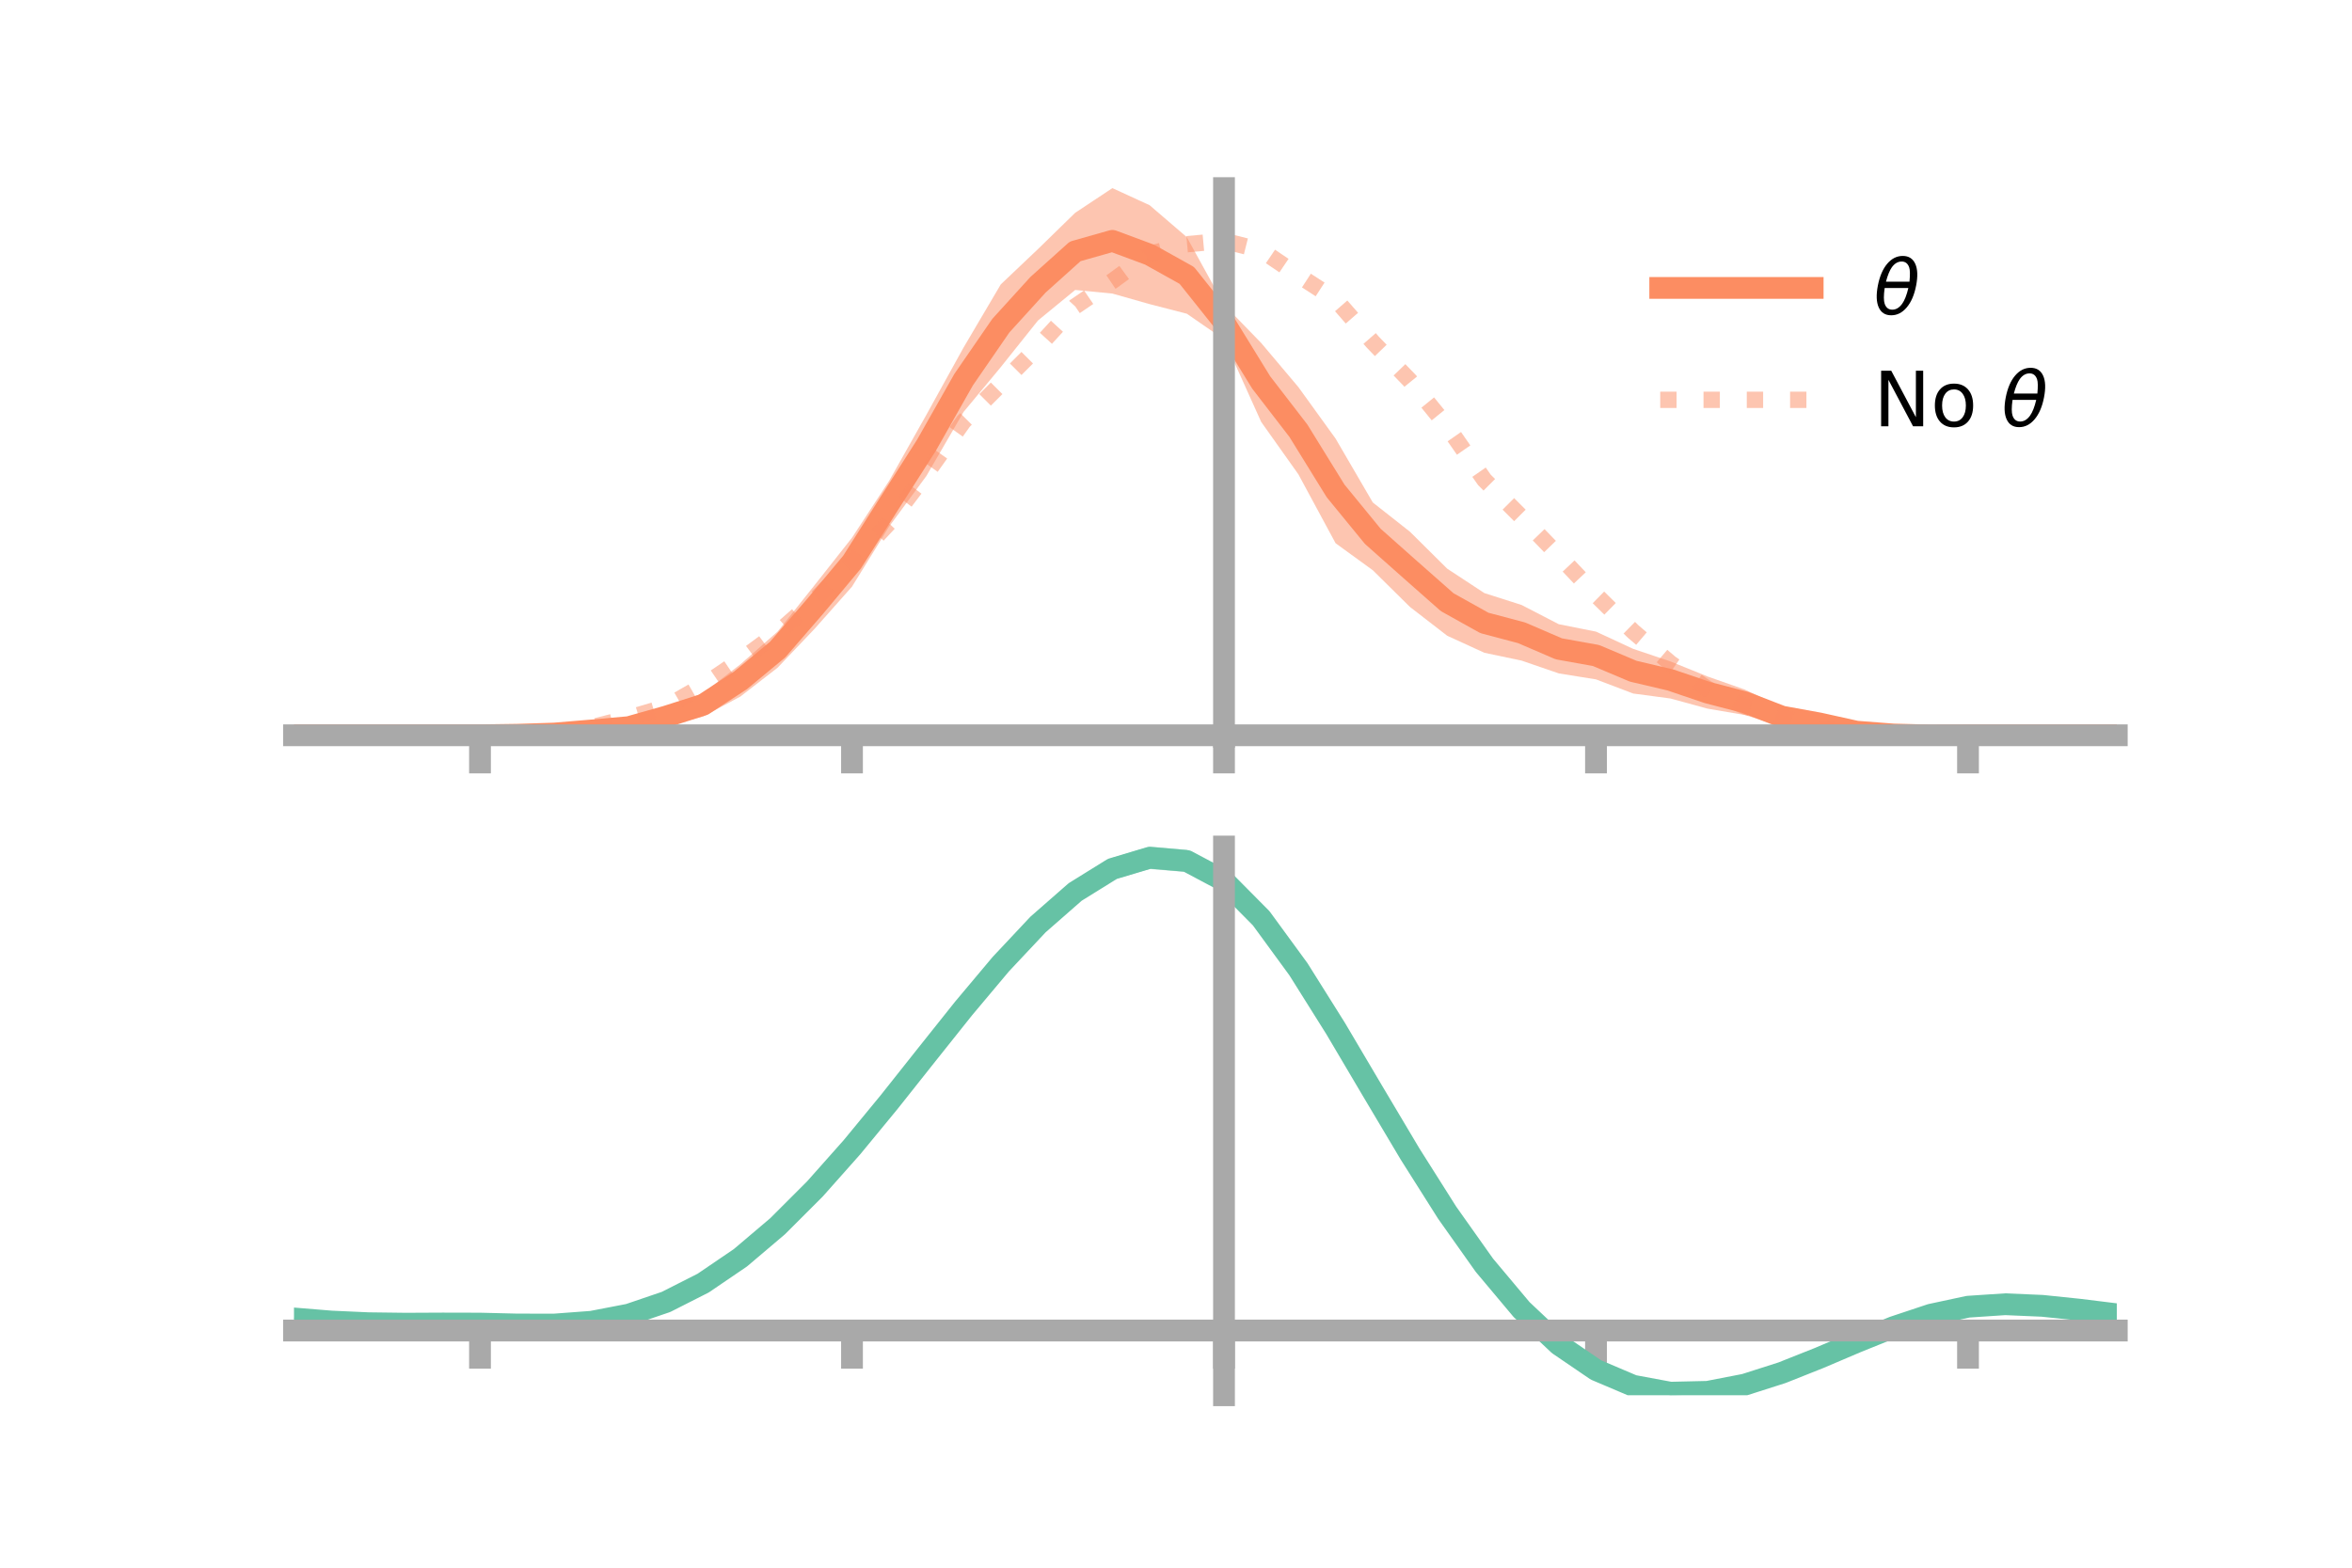 <?xml version="1.0" encoding="utf-8" standalone="no"?>
<!DOCTYPE svg PUBLIC "-//W3C//DTD SVG 1.1//EN"
  "http://www.w3.org/Graphics/SVG/1.1/DTD/svg11.dtd">
<!-- Created with matplotlib (https://matplotlib.org/) -->
<svg height="144pt" version="1.1" viewBox="0 0 216 144" width="216pt" xmlns="http://www.w3.org/2000/svg" xmlns:xlink="http://www.w3.org/1999/xlink">
 <defs>
  <style type="text/css">*{stroke-linecap:butt;stroke-linejoin:round;}</style>
 </defs>
 <g id="figure_1">
  <g id="patch_1">
   <path d="M 0 144 
L 216 144 
L 216 0 
L 0 0 
z
" style="fill:none;"/>
  </g>
  <g id="axes_1">
   <g id="patch_2">
    <path d="M 27 67.68 
L 194.4 67.68 
L 194.4 17.28 
L 27 17.28 
z
" style="fill:none;"/>
   </g>
   <g id="PolyCollection_1">
    <path clip-path="url(#p71ccd6a91c)" d="M 27 67.54 
L 27 67.54 
L 30.416 67.54 
L 33.833 67.54 
L 37.249 67.54 
L 40.665 67.54 
L 44.082 67.538 
L 47.498 67.408 
L 50.914 67.183 
L 54.331 66.687 
L 57.747 66.215 
L 61.163 64.999 
L 64.58 63.658 
L 67.996 61.022 
L 71.412 58.014 
L 74.829 53.724 
L 78.245 49.392 
L 81.661 44.158 
L 85.078 38.096 
L 88.494 31.917 
L 91.91 26.12 
L 95.327 22.878 
L 98.743 19.545 
L 102.159 17.28 
L 105.576 18.849 
L 108.992 21.781 
L 112.408 27.989 
L 115.824 31.505 
L 119.241 35.559 
L 122.657 40.289 
L 126.073 46.154 
L 129.49 48.846 
L 132.906 52.235 
L 136.322 54.479 
L 139.739 55.571 
L 143.155 57.338 
L 146.571 58.017 
L 149.988 59.603 
L 153.404 60.754 
L 156.82 62.14 
L 160.237 63.341 
L 163.653 64.923 
L 167.069 65.835 
L 170.486 66.786 
L 173.902 67.259 
L 177.318 67.476 
L 180.735 67.539 
L 184.151 67.54 
L 187.567 67.54 
L 190.984 67.54 
L 194.4 67.54 
L 194.4 67.54 
L 194.4 67.54 
L 190.984 67.54 
L 187.567 67.54 
L 184.151 67.54 
L 180.735 67.54 
L 177.318 67.637 
L 173.902 67.68 
L 170.486 67.626 
L 167.069 67.061 
L 163.653 66.732 
L 160.237 65.676 
L 156.82 65.093 
L 153.404 64.16 
L 149.988 63.704 
L 146.571 62.405 
L 143.155 61.856 
L 139.739 60.68 
L 136.322 59.961 
L 132.906 58.396 
L 129.49 55.754 
L 126.073 52.379 
L 122.657 49.899 
L 119.241 43.571 
L 115.824 38.756 
L 112.408 31.173 
L 108.992 28.816 
L 105.576 27.935 
L 102.159 26.966 
L 98.743 26.634 
L 95.327 29.438 
L 91.91 33.718 
L 88.494 37.836 
L 85.078 43.717 
L 81.661 48.355 
L 78.245 53.886 
L 74.829 57.737 
L 71.412 61.331 
L 67.996 63.98 
L 64.58 65.814 
L 61.163 66.651 
L 57.747 67.367 
L 54.331 67.505 
L 50.914 67.579 
L 47.498 67.576 
L 44.082 67.54 
L 40.665 67.54 
L 37.249 67.54 
L 33.833 67.54 
L 30.416 67.54 
L 27 67.54 
z
" style="fill:#fc8d62;fill-opacity:0.5;"/>
   </g>
   <g id="matplotlib.axis_1">
    <g id="xtick_1">
     <g id="line2d_1">
      <defs>
       <path d="M 0 0 
L 0 3.5 
" id="m2a19383bf9" style="stroke:#a9a9a9;stroke-width:2;"/>
      </defs>
      <g>
       <use style="fill:#a9a9a9;stroke:#a9a9a9;stroke-width:2;" x="44.082" xlink:href="#m2a19383bf9" y="67.54"/>
      </g>
     </g>
    </g>
    <g id="xtick_2">
     <g id="line2d_2">
      <g>
       <use style="fill:#a9a9a9;stroke:#a9a9a9;stroke-width:2;" x="78.245" xlink:href="#m2a19383bf9" y="67.54"/>
      </g>
     </g>
    </g>
    <g id="xtick_3">
     <g id="line2d_3">
      <g>
       <use style="fill:#a9a9a9;stroke:#a9a9a9;stroke-width:2;" x="112.408" xlink:href="#m2a19383bf9" y="67.54"/>
      </g>
     </g>
    </g>
    <g id="xtick_4">
     <g id="line2d_4">
      <g>
       <use style="fill:#a9a9a9;stroke:#a9a9a9;stroke-width:2;" x="146.571" xlink:href="#m2a19383bf9" y="67.54"/>
      </g>
     </g>
    </g>
    <g id="xtick_5">
     <g id="line2d_5">
      <g>
       <use style="fill:#a9a9a9;stroke:#a9a9a9;stroke-width:2;" x="180.735" xlink:href="#m2a19383bf9" y="67.54"/>
      </g>
     </g>
    </g>
   </g>
   <g id="matplotlib.axis_2"/>
   <g id="line2d_6">
    <path clip-path="url(#p71ccd6a91c)" d="M 27 67.54 
L 30.416 67.54 
L 33.833 67.54 
L 37.249 67.54 
L 40.665 67.54 
L 44.082 67.539 
L 47.498 67.492 
L 50.914 67.381 
L 54.331 67.096 
L 57.747 66.791 
L 61.163 65.825 
L 64.58 64.736 
L 67.996 62.501 
L 71.412 59.672 
L 74.829 55.73 
L 78.245 51.639 
L 81.661 46.256 
L 85.078 40.907 
L 88.494 34.877 
L 91.91 29.919 
L 95.327 26.158 
L 98.743 23.089 
L 102.159 22.123 
L 105.576 23.392 
L 108.992 25.298 
L 112.408 29.581 
L 115.824 35.13 
L 119.241 39.565 
L 122.657 45.094 
L 126.073 49.266 
L 129.49 52.3 
L 132.906 55.315 
L 136.322 57.22 
L 139.739 58.126 
L 143.155 59.597 
L 146.571 60.211 
L 149.988 61.654 
L 153.404 62.457 
L 156.82 63.616 
L 160.237 64.508 
L 163.653 65.827 
L 167.069 66.448 
L 170.486 67.206 
L 173.902 67.47 
L 177.318 67.557 
L 180.735 67.54 
L 184.151 67.54 
L 187.567 67.54 
L 190.984 67.54 
L 194.4 67.54 
" style="fill:none;stroke:#fc8d62;stroke-linecap:square;stroke-width:2;"/>
   </g>
   <g id="line2d_7">
    <path clip-path="url(#p71ccd6a91c)" d="M 27 67.54 
L 30.416 67.54 
L 33.833 67.54 
L 37.249 67.54 
L 40.665 67.54 
L 44.082 67.54 
L 47.498 67.506 
L 50.914 67.302 
L 54.331 66.811 
L 57.747 65.94 
L 61.163 64.925 
L 64.58 62.961 
L 67.996 60.645 
L 71.412 58.124 
L 74.829 55.114 
L 78.245 51.696 
L 81.661 48.01 
L 85.078 43.504 
L 88.494 38.703 
L 91.91 35.287 
L 95.327 31.865 
L 98.743 28.141 
L 102.159 25.818 
L 105.576 23.323 
L 108.992 22.434 
L 112.408 22.123 
L 115.824 22.982 
L 119.241 25.293 
L 122.657 27.506 
L 126.073 31.427 
L 129.49 34.971 
L 132.906 39.172 
L 136.322 44.08 
L 139.739 47.501 
L 143.155 51.036 
L 146.571 54.654 
L 149.988 58.012 
L 153.404 60.917 
L 156.82 63.279 
L 160.237 64.884 
L 163.653 65.848 
L 167.069 66.914 
L 170.486 67.303 
L 173.902 67.488 
L 177.318 67.539 
L 180.735 67.54 
L 184.151 67.54 
L 187.567 67.54 
L 190.984 67.54 
L 194.4 67.54 
" style="fill:none;stroke:#fc8d62;stroke-dasharray:1.5,2.475;stroke-dashoffset:0;stroke-opacity:0.5;stroke-width:1.5;"/>
   </g>
   <g id="patch_3">
    <path d="M 112.408 67.68 
L 112.408 17.28 
" style="fill:none;stroke:#a9a9a9;stroke-linecap:square;stroke-linejoin:miter;stroke-width:2;"/>
   </g>
   <g id="patch_4">
    <path d="M 194.4 67.68 
L 194.4 17.28 
" style="fill:none;"/>
   </g>
   <g id="patch_5">
    <path d="M 27 67.54 
L 194.4 67.54 
" style="fill:none;stroke:#a9a9a9;stroke-linecap:square;stroke-linejoin:miter;stroke-width:2;"/>
   </g>
   <g id="patch_6">
    <path d="M 27 17.28 
L 194.4 17.28 
" style="fill:none;"/>
   </g>
   <g id="legend_1">
    <g id="line2d_8">
     <path d="M 152.47 26.449 
L 166.47 26.449 
" style="fill:none;stroke:#fc8d62;stroke-linecap:square;stroke-width:2;"/>
    </g>
    <g id="line2d_9"/>
    <g id="text_1">
     <!-- $\theta$ -->
     <g transform="translate(172.07 28.899)scale(0.07 -0.07)">
      <defs>
       <path d="M 45.516 34.672 
L 14.453 34.672 
Q 12.359 20.062 14.5 13.875 
Q 17.188 6.25 24.469 6.25 
Q 31.781 6.25 37.359 13.922 
Q 42.234 20.656 45.516 34.672 
z
M 47.016 42.969 
Q 48.344 56.844 46.625 61.719 
Q 43.953 69.438 36.766 69.438 
Q 29.297 69.438 23.828 61.812 
Q 19.531 55.672 16.156 42.969 
z
M 38.188 76.766 
Q 49.906 76.766 54.594 66.406 
Q 59.281 56.109 55.719 37.844 
Q 52.203 19.625 43.453 9.281 
Q 34.766 -1.125 23.047 -1.125 
Q 11.281 -1.125 6.641 9.281 
Q 2 19.625 5.516 37.844 
Q 9.078 56.109 17.719 66.406 
Q 26.422 76.766 38.188 76.766 
z
" id="DejaVuSans-Oblique-952"/>
      </defs>
      <use transform="translate(0 0.234)" xlink:href="#DejaVuSans-Oblique-952"/>
     </g>
    </g>
    <g id="line2d_10">
     <path d="M 152.47 36.724 
L 166.47 36.724 
" style="fill:none;stroke:#fc8d62;stroke-dasharray:1.5,2.475;stroke-dashoffset:0;stroke-opacity:0.5;stroke-width:1.5;"/>
    </g>
    <g id="line2d_11"/>
    <g id="text_2">
     <!-- No $\theta$ -->
     <g transform="translate(172.07 39.174)scale(0.07 -0.07)">
      <defs>
       <path d="M 9.812 72.906 
L 23.094 72.906 
L 55.422 11.922 
L 55.422 72.906 
L 64.984 72.906 
L 64.984 0 
L 51.703 0 
L 19.391 60.984 
L 19.391 0 
L 9.812 0 
z
" id="DejaVuSans-78"/>
       <path d="M 30.609 48.391 
Q 23.391 48.391 19.188 42.75 
Q 14.984 37.109 14.984 27.297 
Q 14.984 17.484 19.156 11.844 
Q 23.344 6.203 30.609 6.203 
Q 37.797 6.203 41.984 11.859 
Q 46.188 17.531 46.188 27.297 
Q 46.188 37.016 41.984 42.703 
Q 37.797 48.391 30.609 48.391 
z
M 30.609 56 
Q 42.328 56 49.016 48.375 
Q 55.719 40.766 55.719 27.297 
Q 55.719 13.875 49.016 6.219 
Q 42.328 -1.422 30.609 -1.422 
Q 18.844 -1.422 12.172 6.219 
Q 5.516 13.875 5.516 27.297 
Q 5.516 40.766 12.172 48.375 
Q 18.844 56 30.609 56 
z
" id="DejaVuSans-111"/>
       <path id="DejaVuSans-32"/>
      </defs>
      <use transform="translate(0 0.234)" xlink:href="#DejaVuSans-78"/>
      <use transform="translate(74.805 0.234)" xlink:href="#DejaVuSans-111"/>
      <use transform="translate(135.986 0.234)" xlink:href="#DejaVuSans-32"/>
      <use transform="translate(167.773 0.234)" xlink:href="#DejaVuSans-Oblique-952"/>
     </g>
    </g>
   </g>
  </g>
  <g id="axes_2">
   <g id="patch_7">
    <path d="M 27 128.16 
L 194.4 128.16 
L 194.4 77.76 
L 27 77.76 
z
" style="fill:none;"/>
   </g>
   <g id="PolyCollection_2">
    <path clip-path="url(#paacc8c818f)" d="M 27 121.148 
L 27 121.07 
L 30.416 121.362 
L 33.833 121.519 
L 37.249 121.558 
L 40.665 121.536 
L 44.082 121.54 
L 47.498 121.623 
L 50.914 121.627 
L 54.331 121.371 
L 57.747 120.711 
L 61.163 119.529 
L 64.58 117.757 
L 67.996 115.374 
L 71.412 112.399 
L 74.829 108.891 
L 78.245 104.945 
L 81.661 100.687 
L 85.078 96.274 
L 88.494 91.887 
L 91.91 87.727 
L 95.327 84.009 
L 98.743 80.957 
L 102.159 78.798 
L 105.576 77.76 
L 108.992 78.063 
L 112.408 79.911 
L 115.824 83.413 
L 119.241 88.163 
L 122.657 93.692 
L 126.073 99.567 
L 129.49 105.411 
L 132.906 110.909 
L 136.322 115.817 
L 139.739 119.96 
L 143.155 123.231 
L 146.571 125.587 
L 149.988 127.049 
L 153.404 127.69 
L 156.82 127.619 
L 160.237 126.971 
L 163.653 125.901 
L 167.069 124.57 
L 170.486 123.146 
L 173.902 121.792 
L 177.318 120.671 
L 180.735 119.943 
L 184.151 119.717 
L 187.567 119.871 
L 190.984 120.237 
L 194.4 120.672 
L 194.4 120.778 
L 194.4 120.778 
L 190.984 120.37 
L 187.567 120.025 
L 184.151 119.883 
L 180.735 120.114 
L 177.318 120.853 
L 173.902 122.008 
L 170.486 123.415 
L 167.069 124.9 
L 163.653 126.286 
L 160.237 127.399 
L 156.82 128.074 
L 153.404 128.16 
L 149.988 127.53 
L 146.571 126.092 
L 143.155 123.792 
L 139.739 120.621 
L 136.322 116.619 
L 132.906 111.883 
L 129.49 106.575 
L 126.073 100.928 
L 122.657 95.244 
L 119.241 89.888 
L 115.824 85.284 
L 112.408 81.89 
L 108.992 80.105 
L 105.576 79.817 
L 102.159 80.822 
L 98.743 82.902 
L 95.327 85.835 
L 91.91 89.398 
L 88.494 93.375 
L 85.078 97.56 
L 81.661 101.761 
L 78.245 105.806 
L 74.829 109.551 
L 71.412 112.875 
L 67.996 115.695 
L 64.58 117.958 
L 61.163 119.65 
L 57.747 120.796 
L 54.331 121.451 
L 50.914 121.706 
L 47.498 121.701 
L 44.082 121.617 
L 40.665 121.607 
L 37.249 121.617 
L 33.833 121.57 
L 30.416 121.418 
L 27 121.148 
z
" style="fill:#66c2a5;fill-opacity:0.5;"/>
   </g>
   <g id="matplotlib.axis_3">
    <g id="xtick_6">
     <g id="line2d_12">
      <g>
       <use style="fill:#a9a9a9;stroke:#a9a9a9;stroke-width:2;" x="44.082" xlink:href="#m2a19383bf9" y="122.216"/>
      </g>
     </g>
    </g>
    <g id="xtick_7">
     <g id="line2d_13">
      <g>
       <use style="fill:#a9a9a9;stroke:#a9a9a9;stroke-width:2;" x="78.245" xlink:href="#m2a19383bf9" y="122.216"/>
      </g>
     </g>
    </g>
    <g id="xtick_8">
     <g id="line2d_14">
      <g>
       <use style="fill:#a9a9a9;stroke:#a9a9a9;stroke-width:2;" x="112.408" xlink:href="#m2a19383bf9" y="122.216"/>
      </g>
     </g>
    </g>
    <g id="xtick_9">
     <g id="line2d_15">
      <g>
       <use style="fill:#a9a9a9;stroke:#a9a9a9;stroke-width:2;" x="146.571" xlink:href="#m2a19383bf9" y="122.216"/>
      </g>
     </g>
    </g>
    <g id="xtick_10">
     <g id="line2d_16">
      <g>
       <use style="fill:#a9a9a9;stroke:#a9a9a9;stroke-width:2;" x="180.735" xlink:href="#m2a19383bf9" y="122.216"/>
      </g>
     </g>
    </g>
   </g>
   <g id="matplotlib.axis_4"/>
   <g id="line2d_17">
    <path clip-path="url(#paacc8c818f)" d="M 27 121.109 
L 30.416 121.39 
L 33.833 121.544 
L 37.249 121.587 
L 40.665 121.571 
L 44.082 121.579 
L 47.498 121.662 
L 50.914 121.666 
L 54.331 121.411 
L 57.747 120.753 
L 61.163 119.59 
L 64.58 117.858 
L 67.996 115.534 
L 71.412 112.637 
L 74.829 109.221 
L 78.245 105.375 
L 81.661 101.224 
L 85.078 96.917 
L 88.494 92.631 
L 91.91 88.562 
L 95.327 84.922 
L 98.743 81.929 
L 102.159 79.81 
L 105.576 78.789 
L 108.992 79.084 
L 112.408 80.9 
L 115.824 84.349 
L 119.241 89.025 
L 122.657 94.468 
L 126.073 100.248 
L 129.49 105.993 
L 132.906 111.396 
L 136.322 116.218 
L 139.739 120.291 
L 143.155 123.511 
L 146.571 125.839 
L 149.988 127.29 
L 153.404 127.925 
L 156.82 127.847 
L 160.237 127.185 
L 163.653 126.093 
L 167.069 124.735 
L 170.486 123.28 
L 173.902 121.9 
L 177.318 120.762 
L 180.735 120.029 
L 184.151 119.8 
L 187.567 119.948 
L 190.984 120.303 
L 194.4 120.725 
" style="fill:none;stroke:#66c2a5;stroke-linecap:square;stroke-width:2;"/>
   </g>
   <g id="patch_8">
    <path d="M 112.408 128.16 
L 112.408 77.76 
" style="fill:none;stroke:#a9a9a9;stroke-linecap:square;stroke-linejoin:miter;stroke-width:2;"/>
   </g>
   <g id="patch_9">
    <path d="M 194.4 128.16 
L 194.4 77.76 
" style="fill:none;"/>
   </g>
   <g id="patch_10">
    <path d="M 27 122.216 
L 194.4 122.216 
" style="fill:none;stroke:#a9a9a9;stroke-linecap:square;stroke-linejoin:miter;stroke-width:2;"/>
   </g>
   <g id="patch_11">
    <path d="M 27 77.76 
L 194.4 77.76 
" style="fill:none;"/>
   </g>
  </g>
 </g>
 <defs>
  <clipPath id="p71ccd6a91c">
   <rect height="50.4" width="167.4" x="27" y="17.28"/>
  </clipPath>
  <clipPath id="paacc8c818f">
   <rect height="50.4" width="167.4" x="27" y="77.76"/>
  </clipPath>
 </defs>
</svg>
